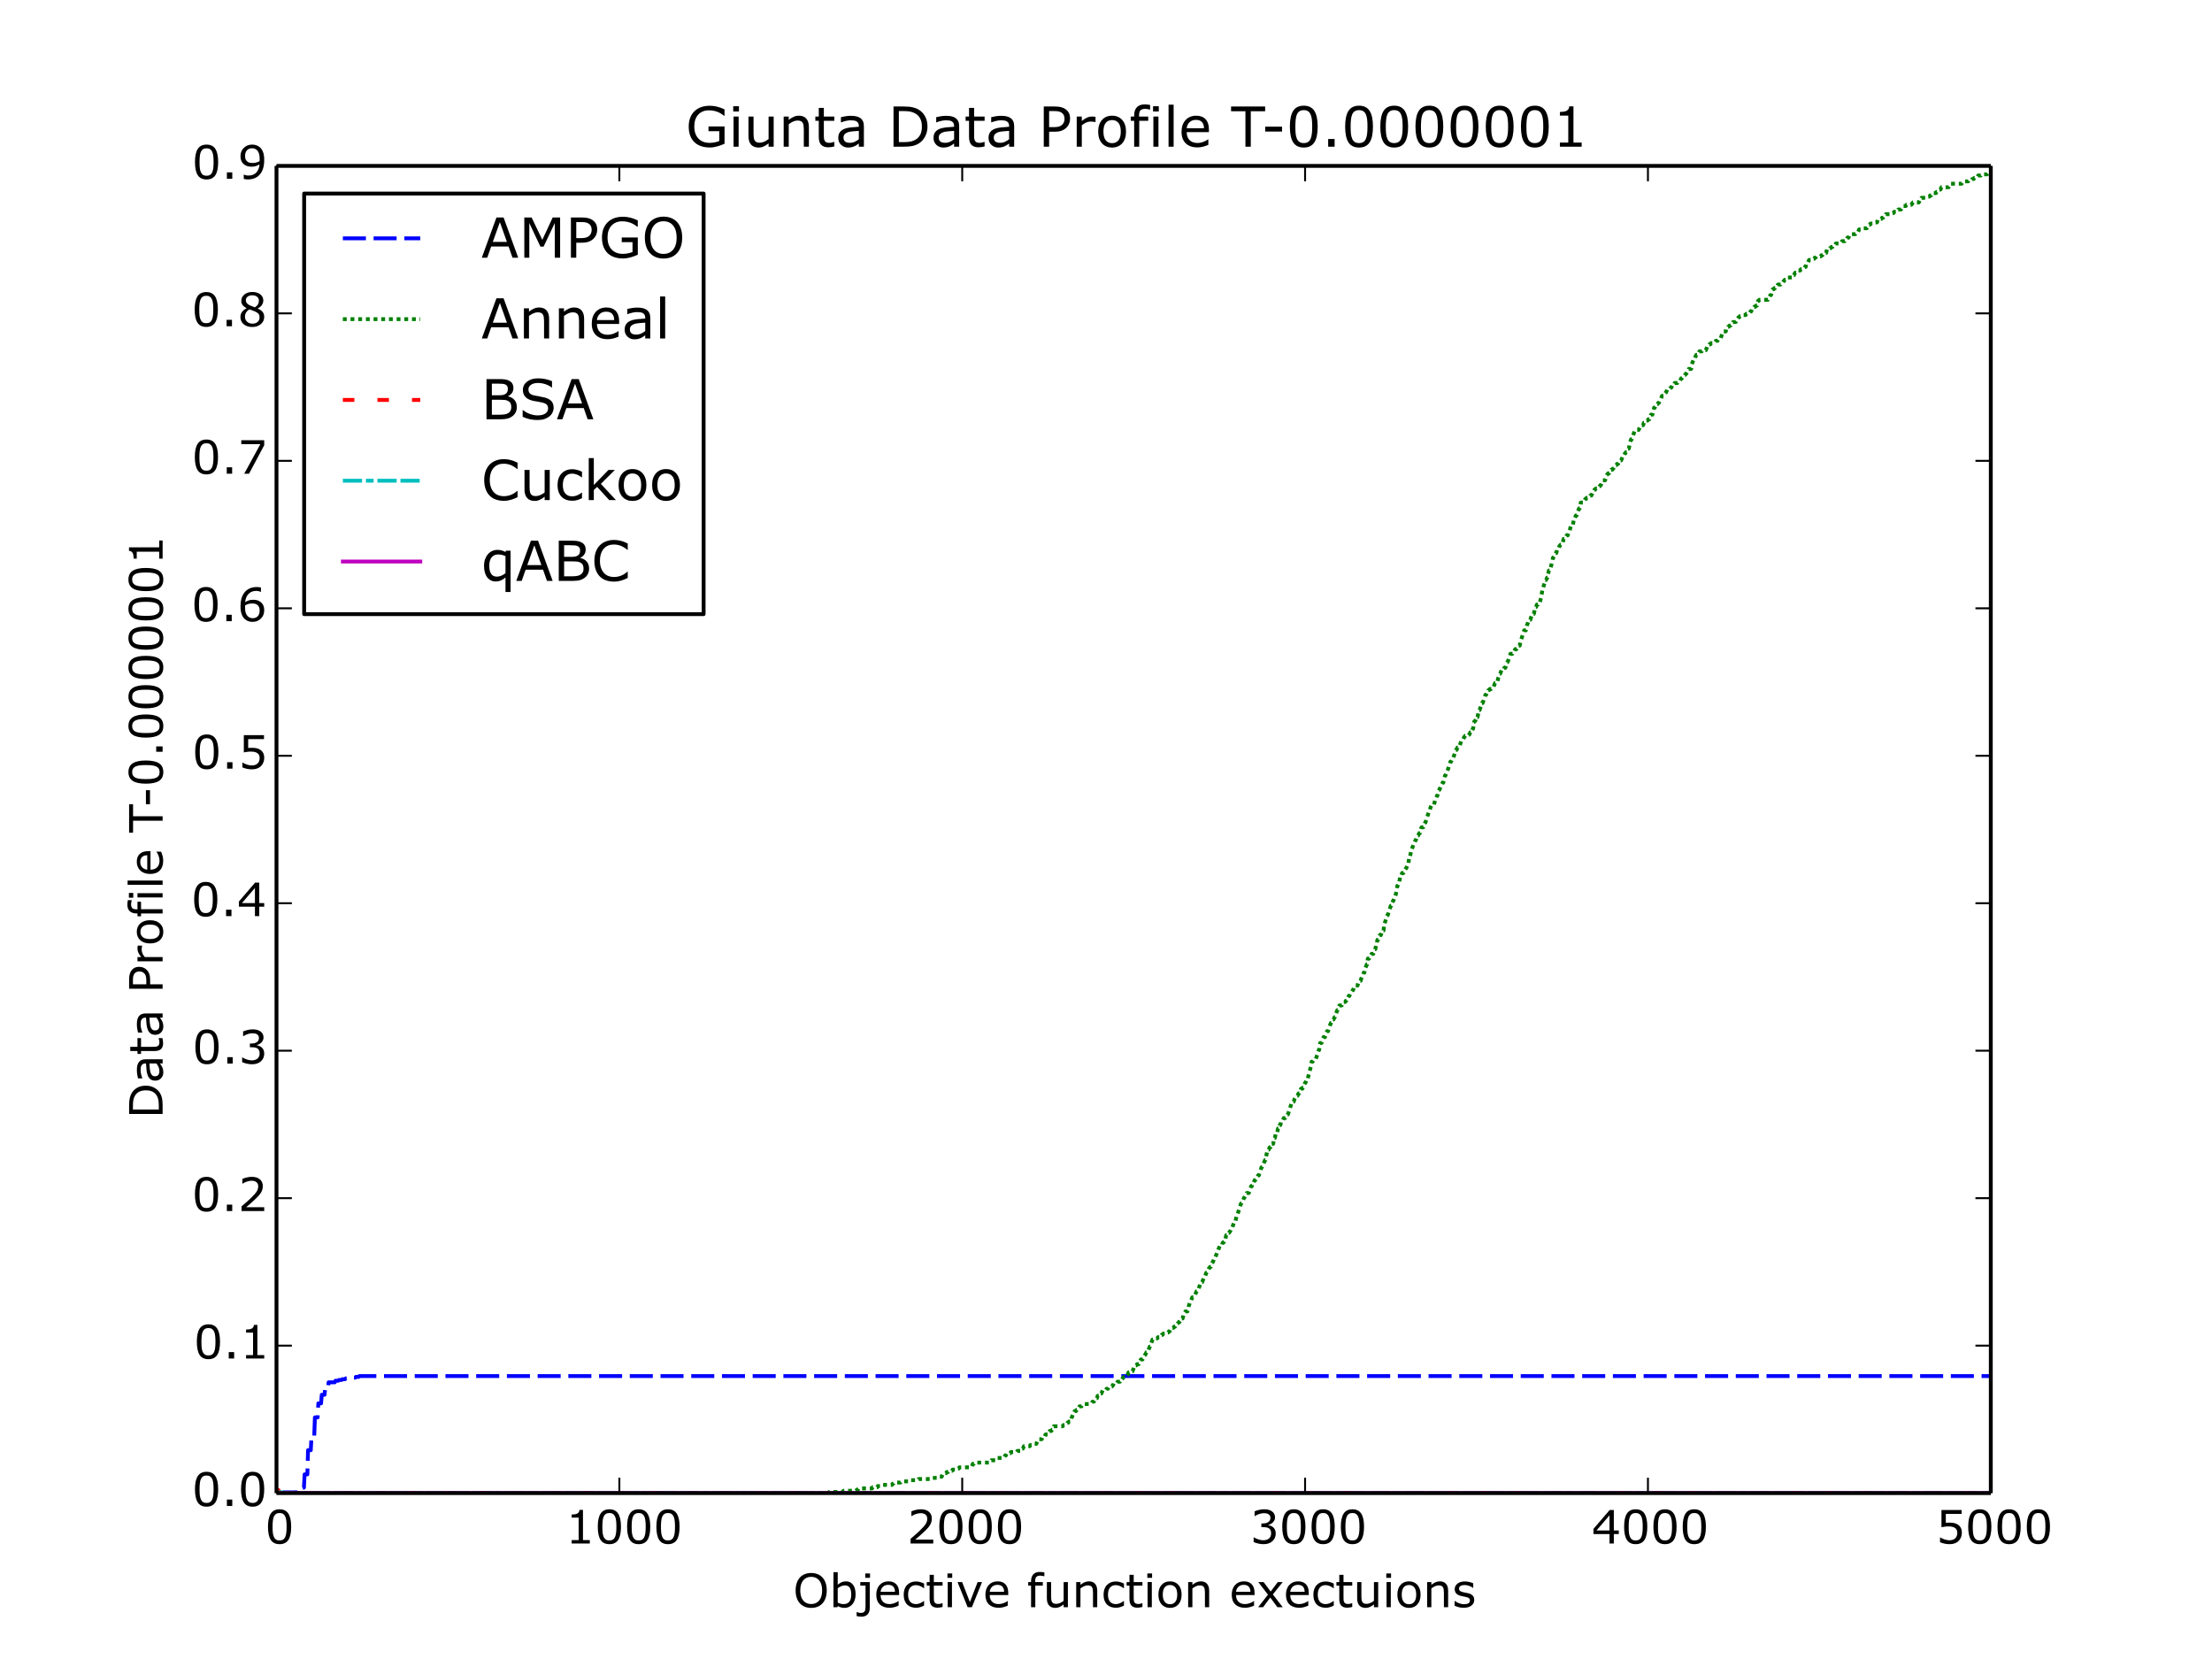 <?xml version="1.0" encoding="utf-8" standalone="no"?>
<!DOCTYPE svg PUBLIC "-//W3C//DTD SVG 1.1//EN"
  "http://www.w3.org/Graphics/SVG/1.1/DTD/svg11.dtd">
<!-- Created with matplotlib (http://matplotlib.org/) -->
<svg height="432pt" version="1.1" viewBox="0 0 576 432" width="576pt" xmlns="http://www.w3.org/2000/svg" xmlns:xlink="http://www.w3.org/1999/xlink">
 <defs>
  <style type="text/css">
*{stroke-linecap:butt;stroke-linejoin:round;}
  </style>
 </defs>
 <g id="figure_1">
  <g id="patch_1">
   <path d="
M0 432
L576 432
L576 0
L0 0
z
" style="fill:#ffffff;"/>
  </g>
  <g id="axes_1">
   <g id="patch_2">
    <path d="
M72 388.8
L518.4 388.8
L518.4 43.2
L72 43.2
z
" style="fill:#ffffff;"/>
   </g>
   <g id="line2d_1">
    <path clip-path="url(#p7ff5b81e1d)" d="
M72 388.597
L72.089 388.8
L72.179 388.8
L73.786 388.8
L73.964 388.597
L77.357 388.597
L77.535 388.19
L78.25 388.19
L78.428 387.378
L79.142 387.378
L79.321 383.924
L80.035 383.924
L80.214 377.625
L80.928 377.625
L81.107 374.171
L81.821 374.171
L81.999 369.092
L82.714 369.092
L82.892 365.435
L83.606 365.435
L83.785 363.2
L84.499 363.2
L84.678 361.575
L85.392 361.575
L85.571 359.949
L87.178 359.949
L87.356 359.543
L88.07 359.543
L88.249 359.34
L88.963 359.34
L89.142 359.137
L89.856 359.137
L90.035 358.933
L91.642 358.933
L91.82 358.73
L92.534 358.73
L92.713 358.527
L93.427 358.527
L93.606 358.324
L518.311 358.324
L518.311 358.324" style="fill:none;stroke:#0000ff;stroke-dasharray:6,2;stroke-dashoffset:0.0;"/>
   </g>
   <g id="line2d_2">
    <path clip-path="url(#p7ff5b81e1d)" d="
M72 388.8
L72.089 388.495
L72.179 388.495
L72.268 388.495
L72.446 388.8
L72.536 388.8
L72.625 388.495
L72.803 388.8
L215.741 388.8
L215.919 388.495
L219.491 388.495
L219.669 388.19
L222.972 388.19
L223.151 387.884
L223.419 387.884
L223.597 387.579
L227.079 387.579
L227.258 387.274
L228.419 387.274
L228.597 386.969
L229.311 386.969
L229.49 386.663
L232.258 386.663
L232.436 386.358
L232.615 386.358
L232.793 386.053
L234.49 386.053
L234.668 385.748
L236.543 385.748
L236.722 385.442
L239.043 385.442
L239.221 385.137
L242.703 385.137
L242.882 384.832
L244.132 384.832
L244.31 384.527
L245.203 384.527
L245.471 383.916
L245.828 383.916
L246.007 383.611
L246.364 383.611
L246.542 383.306
L246.9 383.306
L247.078 383
L247.882 383
L248.06 382.695
L248.953 382.695
L249.132 382.39
L249.667 382.39
L249.846 382.085
L252.971 382.085
L253.328 381.169
L253.596 381.169
L253.774 380.864
L257.613 380.864
L257.792 380.558
L257.97 380.558
L258.149 380.253
L259.309 380.253
L259.488 379.948
L259.577 379.948
L259.756 379.643
L261.452 379.643
L261.72 379.032
L261.899 379.032
L262.166 378.422
L263.059 378.422
L263.238 378.116
L264.756 378.116
L264.934 377.811
L266.005 377.811
L266.184 377.201
L266.363 377.201
L266.63 376.59
L268.148 376.59
L268.327 376.285
L269.22 376.285
L269.398 375.98
L269.844 375.98
L270.112 375.369
L270.202 375.369
L270.469 374.759
L271.273 374.759
L271.452 374.148
L271.987 374.148
L272.255 373.538
L272.969 373.538
L273.326 372.622
L273.773 372.622
L273.951 372.317
L274.041 372.317
L274.398 371.401
L276.719 371.401
L276.898 371.096
L277.433 371.096
L277.612 370.79
L277.79 370.79
L277.969 370.485
L278.148 370.485
L278.326 370.18
L278.862 370.18
L279.04 369.264
L279.487 368.043
L279.665 368.043
L279.844 367.433
L280.201 367.433
L280.38 367.128
L280.558 367.128
L280.826 366.517
L280.915 366.517
L281.094 366.212
L281.629 366.212
L281.808 365.907
L281.897 365.907
L282.076 365.601
L283.951 365.601
L284.129 365.296
L284.308 365.296
L284.486 364.991
L284.844 364.991
L285.111 364.38
L285.29 364.38
L285.468 364.075
L285.647 364.075
L285.826 363.465
L286.361 363.465
L286.54 362.854
L286.808 362.854
L287.165 361.938
L287.968 361.938
L288.147 361.633
L288.504 361.633
L288.683 361.328
L289.04 361.328
L289.218 361.023
L289.575 361.023
L289.754 360.717
L289.843 360.717
L290.022 360.107
L290.825 360.107
L291.004 359.802
L291.629 359.802
L291.807 359.191
L292.164 359.191
L292.343 358.886
L292.432 358.886
L292.611 358.581
L293.325 358.581
L293.593 357.97
L293.682 357.97
L293.861 357.36
L294.575 357.36
L294.754 357.054
L294.932 357.054
L295.468 355.528
L295.914 355.528
L296.093 355.223
L296.539 355.223
L296.718 354.612
L296.807 354.612
L297.075 354.002
L297.521 354.002
L297.7 353.697
L297.789 353.697
L298.146 352.781
L298.236 352.781
L298.503 352.17
L298.682 352.17
L298.95 351.56
L299.039 351.56
L299.396 350.644
L299.485 350.644
L300.11 348.813
L300.2 348.813
L300.378 348.507
L301.36 348.507
L301.539 348.202
L302.253 348.202
L302.521 347.592
L302.7 347.592
L302.878 347.286
L303.771 347.286
L303.949 346.981
L304.217 346.981
L304.396 346.676
L304.574 346.676
L304.932 345.76
L305.556 345.76
L305.735 345.455
L306.003 345.455
L306.271 344.845
L306.539 344.845
L306.717 344.539
L306.806 344.539
L306.985 344.234
L307.164 344.234
L307.521 343.318
L307.967 343.318
L308.235 342.097
L308.413 341.792
L308.503 341.792
L308.681 341.487
L309.217 341.487
L309.485 340.266
L310.02 338.74
L310.11 338.74
L310.467 337.824
L310.735 337.824
L310.913 337.519
L311.092 337.519
L311.538 336.298
L311.628 336.298
L311.806 335.992
L311.985 335.992
L312.61 334.161
L312.788 334.161
L312.967 333.856
L313.056 333.856
L313.502 332.635
L313.681 332.635
L314.127 331.414
L314.217 331.414
L314.395 331.108
L314.484 331.108
L314.842 330.193
L314.931 330.193
L315.109 329.887
L315.288 329.887
L315.734 328.666
L315.824 328.666
L316.181 327.751
L316.359 327.751
L316.895 326.224
L316.984 326.224
L317.609 324.393
L318.145 324.393
L318.324 323.783
L318.502 323.477
L318.681 323.477
L318.859 322.867
L319.038 322.867
L319.306 321.646
L319.573 321.646
L319.752 321.035
L320.02 321.035
L320.198 320.73
L320.288 320.73
L320.556 320.12
L320.734 320.12
L321.448 317.983
L321.716 317.983
L321.984 316.762
L322.073 316.762
L323.145 313.404
L323.234 313.404
L323.502 312.794
L323.591 312.794
L323.948 311.878
L324.037 311.878
L324.216 311.573
L324.305 311.573
L324.662 310.657
L325.198 310.657
L325.377 310.046
L325.823 308.825
L326.002 308.825
L326.18 307.91
L326.448 307.91
L326.716 307.299
L326.894 307.299
L327.073 306.994
L327.252 306.994
L327.609 306.078
L327.787 306.078
L328.501 303.941
L328.591 303.941
L328.948 303.026
L329.037 303.026
L329.394 302.11
L329.484 302.11
L329.751 300.889
L329.93 299.973
L330.108 299.363
L330.376 299.363
L330.644 298.752
L330.823 298.752
L331.001 297.837
L331.537 297.837
L331.805 296.31
L331.983 296.31
L332.162 295.395
L332.519 295.395
L332.787 293.868
L333.055 293.868
L333.233 292.953
L333.412 292.953
L333.59 292.037
L333.68 292.037
L333.858 291.732
L334.037 291.732
L334.305 291.121
L334.662 291.121
L334.84 290.816
L335.019 290.816
L335.287 290.205
L335.376 290.205
L336.358 287.153
L336.537 287.153
L336.715 286.848
L336.894 286.848
L337.072 286.237
L337.251 285.932
L337.34 285.932
L337.519 285.627
L337.608 285.627
L337.787 285.321
L337.876 285.321
L338.144 284.711
L338.322 284.711
L338.501 284.406
L338.59 284.406
L338.769 283.49
L339.126 283.49
L339.304 283.185
L339.394 283.185
L339.84 281.964
L339.929 281.964
L340.197 281.353
L340.465 281.353
L340.644 280.438
L341.358 277.69
L341.536 276.469
L341.804 276.469
L341.983 276.164
L342.251 276.164
L342.429 275.859
L342.608 275.859
L343.411 273.417
L343.5 273.417
L343.768 271.585
L344.125 271.585
L344.661 270.059
L345.018 270.059
L345.554 268.533
L345.822 268.533
L346.536 266.396
L346.625 266.396
L346.982 265.48
L347.25 265.48
L347.518 264.87
L347.607 264.87
L347.786 264.259
L348.232 263.038
L348.322 263.038
L348.768 261.817
L349.393 261.817
L349.75 260.902
L350.286 260.902
L350.464 260.597
L350.554 260.597
L350.821 259.986
L351 259.986
L351.179 259.376
L351.357 259.376
L351.714 258.46
L351.804 258.46
L351.982 258.155
L352.071 258.155
L352.25 257.849
L352.339 257.849
L352.518 257.239
L352.696 257.239
L352.964 256.628
L353.5 256.628
L353.678 256.018
L353.857 255.713
L353.946 255.713
L354.125 255.407
L354.303 255.407
L354.482 254.797
L354.839 253.881
L354.928 253.881
L355.107 253.271
L355.285 253.271
L355.464 252.05
L355.553 252.05
L355.91 251.134
L356 251.134
L356.178 249.608
L356.535 249.608
L356.892 248.692
L356.982 248.692
L357.16 248.387
L357.607 248.387
L358.053 247.166
L358.142 247.166
L358.41 245.639
L358.5 245.639
L358.678 244.724
L358.857 244.724
L359.303 243.503
L359.571 243.503
L360.017 242.282
L360.285 242.282
L360.464 240.45
L360.553 240.45
L361.267 238.314
L361.356 238.314
L362.16 235.872
L362.249 235.872
L362.428 235.261
L362.517 235.261
L362.696 234.651
L362.785 234.651
L363.142 233.735
L363.231 233.735
L363.41 233.124
L363.678 231.903
L363.856 230.682
L363.946 230.682
L364.213 230.072
L364.303 230.072
L364.66 227.935
L364.928 227.935
L365.106 227.325
L365.463 227.325
L365.82 226.409
L365.91 226.409
L366.088 226.104
L366.178 226.104
L366.445 225.493
L366.535 225.493
L366.713 225.188
L366.892 223.662
L367.07 223.662
L367.517 221.22
L367.606 221.22
L368.142 219.693
L368.231 219.693
L368.588 218.778
L368.677 218.778
L369.124 217.557
L369.302 217.557
L369.57 216.946
L369.749 216.946
L370.017 215.725
L370.195 215.42
L370.642 215.42
L371.088 214.199
L371.177 214.199
L372.249 210.841
L372.338 210.841
L372.516 210.231
L372.784 209.62
L373.409 209.62
L373.677 208.399
L373.766 208.399
L374.213 207.178
L374.302 207.178
L374.57 205.957
L374.748 205.652
L374.838 205.652
L375.284 204.431
L375.373 204.431
L375.641 203.821
L375.82 203.821
L376.088 202.905
L376.266 201.989
L376.356 201.989
L376.623 201.379
L376.713 201.379
L377.695 198.326
L377.873 198.326
L378.23 197.41
L378.409 197.41
L379.123 195.274
L379.302 195.274
L379.48 194.663
L379.927 194.663
L380.552 192.832
L380.73 192.832
L380.909 192.527
L380.998 192.527
L381.266 191.916
L381.355 191.916
L381.534 191.611
L382.337 191.611
L382.516 191.306
L382.605 191.306
L382.873 190.695
L383.319 190.695
L383.498 189.779
L383.587 189.779
L383.855 187.948
L383.944 187.948
L384.123 187.643
L384.212 187.643
L384.391 186.727
L384.748 186.727
L385.105 184.895
L385.284 184.895
L385.908 183.064
L386.087 183.064
L386.801 180.927
L386.98 180.927
L387.248 180.317
L387.426 180.317
L387.605 179.706
L387.783 179.706
L387.962 179.401
L388.319 179.401
L388.498 179.096
L388.587 179.096
L388.765 178.79
L388.944 178.79
L389.301 177.875
L389.658 177.875
L389.837 177.569
L389.926 177.569
L390.105 176.654
L390.551 175.433
L390.64 175.433
L390.997 174.517
L391.533 174.517
L391.712 173.907
L391.98 173.907
L392.515 172.38
L392.604 172.38
L393.319 170.244
L393.854 170.244
L394.122 169.633
L394.301 169.633
L394.569 169.023
L394.926 169.023
L395.104 168.717
L395.194 168.717
L395.461 168.107
L395.729 168.107
L395.908 167.191
L396.89 164.139
L397.336 164.139
L397.426 163.833
L397.604 162.918
L398.14 161.391
L398.497 161.391
L398.676 160.781
L399.033 159.865
L399.39 159.865
L399.479 159.56
L399.658 158.644
L399.836 158.034
L400.015 158.034
L400.193 157.423
L400.461 157.423
L400.729 156.813
L400.997 156.813
L401.354 155.286
L401.711 153.15
L401.8 153.15
L402.157 151.929
L402.336 151.013
L402.604 151.013
L402.872 150.403
L402.961 150.403
L403.318 148.571
L403.586 148.571
L403.764 147.961
L404.211 146.129
L404.389 145.213
L404.479 145.213
L404.657 144.908
L404.747 144.908
L405.104 143.992
L405.282 143.992
L405.461 143.077
L405.729 143.077
L406.086 142.161
L406.175 142.161
L406.354 141.856
L406.621 141.856
L406.889 141.245
L406.979 141.245
L407.157 140.329
L407.336 140.329
L407.514 140.024
L407.693 140.024
L407.961 139.414
L408.228 139.414
L408.407 138.803
L408.675 138.193
L408.764 138.193
L408.943 137.277
L409.121 136.666
L409.568 136.666
L409.925 134.835
L410.103 134.835
L410.371 134.224
L410.55 134.224
L411.175 132.393
L411.353 132.393
L411.621 130.867
L412.425 130.867
L412.782 129.951
L412.96 129.951
L413.139 129.646
L413.585 129.646
L413.764 129.341
L413.942 129.341
L414.121 129.035
L414.389 129.035
L414.657 128.425
L414.835 128.425
L415.192 127.509
L415.371 127.509
L415.549 127.204
L416.264 127.204
L416.532 126.593
L416.621 126.593
L416.799 126.288
L416.889 126.288
L417.335 125.067
L417.96 125.067
L418.496 123.541
L418.585 123.541
L418.764 123.236
L419.031 123.236
L419.299 122.625
L419.388 122.625
L419.567 122.32
L419.835 122.32
L420.013 122.015
L420.103 122.015
L420.371 121.404
L420.46 121.404
L420.638 121.099
L420.906 121.099
L421.085 120.794
L421.353 120.794
L421.71 119.878
L422.156 119.878
L422.603 118.657
L422.87 118.657
L423.138 118.046
L423.228 118.046
L423.406 117.741
L423.585 117.741
L423.942 116.825
L424.12 116.825
L424.21 116.52
L424.388 115.299
L424.745 114.383
L424.924 114.383
L425.638 112.247
L425.995 112.247
L426.174 111.941
L426.709 111.941
L426.977 111.331
L427.067 111.331
L427.334 110.721
L427.87 110.721
L428.049 110.11
L428.138 110.11
L428.316 109.805
L428.406 109.805
L428.584 109.5
L429.031 109.5
L429.209 109.194
L429.477 109.194
L429.924 107.973
L430.281 107.973
L430.459 107.058
L430.548 107.058
L430.727 106.142
L430.906 106.142
L431.263 105.226
L431.62 105.226
L431.798 104.921
L431.977 104.921
L432.245 104.31
L432.334 104.31
L432.78 103.089
L433.138 103.089
L433.405 102.479
L433.584 102.479
L433.763 102.174
L433.852 102.174
L434.209 101.258
L434.834 101.258
L435.012 100.953
L435.191 100.953
L435.459 100.342
L435.905 100.342
L436.084 99.732
L436.798 99.732
L436.977 99.426
L437.066 99.426
L437.244 99.121
L437.512 99.121
L437.78 98.511
L437.959 98.511
L438.137 98.205
L438.227 98.205
L438.405 97.9
L438.584 97.9
L438.762 97.595
L438.852 97.595
L439.03 97.29
L439.119 97.29
L439.298 96.984
L439.387 96.984
L439.744 96.069
L440.369 96.069
L440.548 94.848
L440.994 93.627
L441.262 93.627
L441.441 93.016
L441.708 92.406
L442.155 92.406
L442.512 91.49
L443.137 91.49
L443.316 91.185
L444.208 91.185
L444.655 89.964
L444.923 89.964
L445.101 89.659
L445.369 89.659
L445.548 89.353
L446.351 89.353
L446.53 89.048
L446.619 89.048
L446.797 88.743
L447.244 88.743
L447.422 88.438
L447.512 88.438
L447.69 88.132
L448.047 88.132
L448.672 86.301
L449.387 86.301
L449.565 85.385
L449.833 85.385
L450.012 85.08
L450.19 85.08
L450.369 84.775
L450.636 84.775
L450.815 84.469
L450.994 84.469
L451.261 83.859
L451.976 83.859
L452.333 82.943
L452.511 82.943
L452.69 82.638
L452.868 82.638
L453.047 82.333
L453.404 82.333
L453.583 82.027
L454.565 82.027
L454.743 81.722
L455.1 81.722
L455.279 81.417
L455.636 81.417
L455.815 81.112
L455.993 81.112
L456.35 80.196
L456.618 80.196
L456.797 79.891
L457.065 79.891
L457.243 79.585
L457.511 79.585
L457.779 78.364
L457.957 78.364
L458.136 78.059
L460.368 78.059
L460.636 77.449
L460.725 77.449
L460.993 76.838
L461.172 76.838
L461.261 76.533
L461.439 75.617
L461.618 75.312
L461.886 75.312
L462.064 75.007
L462.243 75.007
L462.511 74.396
L462.779 74.396
L462.957 74.091
L463.671 74.091
L463.85 73.786
L464.028 73.786
L464.207 73.48
L464.296 73.48
L464.475 73.175
L464.564 73.175
L464.743 72.87
L465.011 72.87
L465.278 72.26
L466.796 72.26
L466.975 71.649
L467.153 71.649
L467.421 71.038
L468.046 71.038
L468.314 70.428
L468.76 70.428
L468.939 70.123
L469.475 70.123
L469.653 69.817
L469.832 69.817
L470.01 69.512
L470.189 69.512
L470.367 68.597
L470.546 68.597
L470.724 68.291
L470.814 68.291
L471.082 67.681
L471.796 67.681
L471.974 67.376
L472.421 67.376
L472.599 67.07
L472.778 67.07
L472.956 66.765
L474.117 66.765
L474.296 66.46
L474.564 66.46
L474.742 66.154
L475.278 66.154
L475.456 65.849
L475.546 65.849
L475.724 64.933
L476.349 64.933
L476.528 64.628
L476.706 64.628
L476.885 64.323
L477.153 64.323
L477.42 63.713
L477.867 63.713
L478.045 63.407
L478.76 63.407
L478.938 63.102
L479.474 63.102
L479.652 62.797
L480.367 62.797
L480.545 62.492
L480.813 62.492
L481.081 61.881
L481.349 61.881
L481.617 61.271
L481.974 61.271
L482.152 60.965
L483.134 60.965
L483.313 60.66
L483.581 60.66
L483.759 60.355
L483.849 60.355
L484.116 59.744
L484.741 59.744
L484.92 59.439
L486.081 59.439
L486.259 59.134
L486.438 59.134
L486.706 58.523
L486.884 58.523
L487.063 58.218
L488.134 58.218
L488.313 57.913
L488.759 57.913
L488.938 57.302
L489.116 56.997
L489.92 56.997
L490.098 56.692
L490.366 56.692
L490.545 56.387
L490.812 56.387
L491.08 55.776
L492.33 55.776
L492.509 55.471
L493.044 55.471
L493.223 55.166
L494.027 55.166
L494.294 54.555
L495.009 54.555
L495.187 54.25
L495.366 54.25
L495.634 53.639
L496.259 53.639
L496.437 53.334
L497.687 53.334
L497.866 53.029
L497.955 53.029
L498.133 52.724
L499.651 52.724
L499.919 52.113
L500.187 52.113
L500.365 51.503
L501.794 51.503
L501.972 51.197
L502.419 51.197
L502.597 50.892
L502.865 50.892
L503.133 50.282
L504.115 50.282
L504.294 49.977
L504.383 49.977
L504.562 49.671
L504.829 49.671
L505.008 49.366
L505.276 49.366
L505.544 48.755
L507.419 48.755
L507.597 48.45
L507.776 48.45
L508.044 47.84
L510.811 47.84
L510.99 47.535
L511.525 47.535
L511.704 47.229
L512.508 47.229
L512.686 46.924
L513.4 46.924
L513.579 46.619
L513.936 46.619
L514.115 46.313
L514.204 46.313
L514.382 46.008
L514.918 46.008
L515.097 45.703
L515.811 45.703
L515.989 45.398
L517.418 45.398
L517.596 45.093
L517.954 45.093
L518.132 44.787
L518.311 44.787
L518.311 44.787" style="fill:none;stroke:#008000;stroke-dasharray:1,1;stroke-dashoffset:0.0;"/>
   </g>
   <g id="line2d_3">
    <path clip-path="url(#p7ff5b81e1d)" d="
M72 388.8
L72.268 388.8
L72.446 388.034
L72.536 388.034
L72.714 388.8
L518.311 388.8
L518.311 388.8" style="fill:none;stroke:#ff0000;stroke-dasharray:3,6;stroke-dashoffset:0.0;"/>
   </g>
   <g id="line2d_4">
    <path clip-path="url(#p7ff5b81e1d)" d="
M72 388.8
L72.625 388.8
L72.803 388.593
L73.786 388.593
L73.964 388.8
L518.311 388.8
L518.311 388.8" style="fill:none;stroke:#00bfbf;stroke-dasharray:5,1,2,1,5,1;stroke-dashoffset:0.0;"/>
   </g>
   <g id="line2d_5">
    <path clip-path="url(#p7ff5b81e1d)" d="
M72 388.8
L518.311 388.8
L518.311 388.8" style="fill:none;stroke:#bf00bf;stroke-linecap:square;"/>
   </g>
   <g id="matplotlib.axis_1">
    <g id="xtick_1">
     <g id="line2d_6">
      <defs>
       <path d="
M0 0
L0 -4" id="mc7db9fdffb" style="stroke:#000000;stroke-width:0.5;"/>
      </defs>
      <g>
       <use style="stroke:#000000;stroke-width:0.5;" x="72.0" xlink:href="#mc7db9fdffb" y="388.8"/>
      </g>
     </g>
     <g id="line2d_7">
      <defs>
       <path d="
M0 0
L0 4" id="m5a7d422ac3" style="stroke:#000000;stroke-width:0.5;"/>
      </defs>
      <g>
       <use style="stroke:#000000;stroke-width:0.5;" x="72.0" xlink:href="#m5a7d422ac3" y="43.2"/>
      </g>
     </g>
     <g id="text_1">
      <!-- 0 -->
      <defs>
       <path d="
M56.984 36.375
Q56.984 16.797 50.859 7.641
Q44.734 -1.516 31.844 -1.516
Q18.75 -1.516 12.719 7.766
Q6.688 17.047 6.688 36.281
Q6.688 55.672 12.781 64.922
Q18.891 74.172 31.844 74.172
Q44.922 74.172 50.953 64.766
Q56.984 55.375 56.984 36.375
M44.141 14.203
Q45.844 18.172 46.453 23.516
Q47.078 28.859 47.078 36.375
Q47.078 43.797 46.453 49.266
Q45.844 54.734 44.094 58.547
Q42.391 62.312 39.422 64.203
Q36.469 66.109 31.844 66.109
Q27.25 66.109 24.234 64.203
Q21.234 62.312 19.484 58.453
Q17.828 54.828 17.219 49.016
Q16.609 43.219 16.609 36.281
Q16.609 28.656 17.141 23.531
Q17.672 18.406 19.438 14.359
Q21.047 10.547 24 8.547
Q26.953 6.547 31.844 6.547
Q36.422 6.547 39.453 8.453
Q42.484 10.359 44.141 14.203" id="Verdana-30"/>
      </defs>
      <g transform="translate(68.982 401.918)scale(0.12 -0.12)">
       <use xlink:href="#Verdana-30"/>
      </g>
     </g>
    </g>
    <g id="xtick_2">
     <g id="line2d_8">
      <g>
       <use style="stroke:#000000;stroke-width:0.5;" x="161.28" xlink:href="#mc7db9fdffb" y="388.8"/>
      </g>
     </g>
     <g id="line2d_9">
      <g>
       <use style="stroke:#000000;stroke-width:0.5;" x="161.28" xlink:href="#m5a7d422ac3" y="43.2"/>
      </g>
     </g>
     <g id="text_2">
      <!-- 1000 -->
      <defs>
       <path d="
M52.938 0
L13.578 0
L13.578 7.422
L28.719 7.422
L28.719 56.156
L13.578 56.156
L13.578 62.797
Q16.656 62.797 20.172 63.297
Q23.688 63.812 25.484 64.797
Q27.734 66.016 29.031 67.891
Q30.328 69.781 30.516 72.953
L38.094 72.953
L38.094 7.422
L52.938 7.422
z
" id="Verdana-31"/>
      </defs>
      <g transform="translate(147.232 401.918)scale(0.12 -0.12)">
       <use xlink:href="#Verdana-31"/>
       <use x="63.574" xlink:href="#Verdana-30"/>
       <use x="127.148" xlink:href="#Verdana-30"/>
       <use x="190.723" xlink:href="#Verdana-30"/>
      </g>
     </g>
    </g>
    <g id="xtick_3">
     <g id="line2d_10">
      <g>
       <use style="stroke:#000000;stroke-width:0.5;" x="250.56" xlink:href="#mc7db9fdffb" y="388.8"/>
      </g>
     </g>
     <g id="line2d_11">
      <g>
       <use style="stroke:#000000;stroke-width:0.5;" x="250.56" xlink:href="#m5a7d422ac3" y="43.2"/>
      </g>
     </g>
     <g id="text_3">
      <!-- 2000 -->
      <defs>
       <path d="
M57.078 0
L7.859 0
L7.859 10.203
Q12.984 14.594 18.141 18.984
Q23.297 23.391 27.734 27.734
Q37.109 36.812 40.578 42.156
Q44.047 47.516 44.047 53.719
Q44.047 59.375 40.312 62.562
Q36.578 65.766 29.891 65.766
Q25.438 65.766 20.266 64.203
Q15.094 62.641 10.156 59.422
L9.672 59.422
L9.672 69.672
Q13.141 71.391 18.922 72.797
Q24.703 74.219 30.125 74.219
Q41.312 74.219 47.656 68.812
Q54 63.422 54 54.203
Q54 50.047 52.953 46.453
Q51.906 42.875 49.859 39.656
Q47.953 36.625 45.391 33.688
Q42.828 30.766 39.156 27.203
Q33.938 22.078 28.359 17.266
Q22.797 12.453 17.969 8.344
L57.078 8.344
z
" id="Verdana-32"/>
      </defs>
      <g transform="translate(236.168 401.918)scale(0.12 -0.12)">
       <use xlink:href="#Verdana-32"/>
       <use x="63.574" xlink:href="#Verdana-30"/>
       <use x="127.148" xlink:href="#Verdana-30"/>
       <use x="190.723" xlink:href="#Verdana-30"/>
      </g>
     </g>
    </g>
    <g id="xtick_4">
     <g id="line2d_12">
      <g>
       <use style="stroke:#000000;stroke-width:0.5;" x="339.84" xlink:href="#mc7db9fdffb" y="388.8"/>
      </g>
     </g>
     <g id="line2d_13">
      <g>
       <use style="stroke:#000000;stroke-width:0.5;" x="339.84" xlink:href="#m5a7d422ac3" y="43.2"/>
      </g>
     </g>
     <g id="text_4">
      <!-- 3000 -->
      <defs>
       <path d="
M50.688 35.016
Q53.031 32.906 54.547 29.734
Q56.062 26.562 56.062 21.531
Q56.062 16.547 54.25 12.391
Q52.438 8.25 49.172 5.172
Q45.516 1.766 40.547 0.125
Q35.594 -1.516 29.688 -1.516
Q23.641 -1.516 17.781 -0.062
Q11.922 1.375 8.156 3.078
L8.156 13.281
L8.891 13.281
Q13.031 10.547 18.641 8.734
Q24.266 6.938 29.5 6.938
Q32.562 6.938 36.031 7.953
Q39.5 8.984 41.656 10.984
Q43.891 13.141 44.984 15.719
Q46.094 18.312 46.094 22.266
Q46.094 26.172 44.844 28.734
Q43.609 31.297 41.406 32.766
Q39.203 34.281 36.078 34.844
Q32.953 35.406 29.344 35.406
L24.953 35.406
L24.953 43.5
L28.375 43.5
Q35.797 43.5 40.203 46.594
Q44.625 49.703 44.625 55.672
Q44.625 58.297 43.5 60.266
Q42.391 62.25 40.375 63.531
Q38.281 64.797 35.891 65.281
Q33.5 65.766 30.469 65.766
Q25.828 65.766 20.594 64.109
Q15.375 62.453 10.75 59.422
L10.25 59.422
L10.25 69.625
Q13.719 71.344 19.5 72.781
Q25.297 74.219 30.719 74.219
Q36.031 74.219 40.078 73.234
Q44.141 72.266 47.406 70.125
Q50.922 67.781 52.734 64.453
Q54.547 61.141 54.547 56.688
Q54.547 50.641 50.266 46.125
Q46 41.609 40.188 40.438
L40.188 39.75
Q42.531 39.359 45.547 38.109
Q48.578 36.859 50.688 35.016" id="Verdana-33"/>
      </defs>
      <g transform="translate(325.466 401.918)scale(0.12 -0.12)">
       <use xlink:href="#Verdana-33"/>
       <use x="63.574" xlink:href="#Verdana-30"/>
       <use x="127.148" xlink:href="#Verdana-30"/>
       <use x="190.723" xlink:href="#Verdana-30"/>
      </g>
     </g>
    </g>
    <g id="xtick_5">
     <g id="line2d_14">
      <g>
       <use style="stroke:#000000;stroke-width:0.5;" x="429.12" xlink:href="#mc7db9fdffb" y="388.8"/>
      </g>
     </g>
     <g id="line2d_15">
      <g>
       <use style="stroke:#000000;stroke-width:0.5;" x="429.12" xlink:href="#m5a7d422ac3" y="43.2"/>
      </g>
     </g>
     <g id="text_5">
      <!-- 4000 -->
      <defs>
       <path d="
M58.734 20.453
L47.953 20.453
L47.953 0
L38.578 0
L38.578 20.453
L3.766 20.453
L3.766 31.688
L38.969 72.703
L47.953 72.703
L47.953 28.266
L58.734 28.266
z

M38.578 28.266
L38.578 61.078
L10.406 28.266
z
" id="Verdana-34"/>
      </defs>
      <g transform="translate(414.483 401.918)scale(0.12 -0.12)">
       <use xlink:href="#Verdana-34"/>
       <use x="63.574" xlink:href="#Verdana-30"/>
       <use x="127.148" xlink:href="#Verdana-30"/>
       <use x="190.723" xlink:href="#Verdana-30"/>
      </g>
     </g>
    </g>
    <g id="xtick_6">
     <g id="line2d_16">
      <g>
       <use style="stroke:#000000;stroke-width:0.5;" x="518.4" xlink:href="#mc7db9fdffb" y="388.8"/>
      </g>
     </g>
     <g id="line2d_17">
      <g>
       <use style="stroke:#000000;stroke-width:0.5;" x="518.4" xlink:href="#m5a7d422ac3" y="43.2"/>
      </g>
     </g>
     <g id="text_6">
      <!-- 5000 -->
      <defs>
       <path d="
M56.5 23.094
Q56.5 18.016 54.641 13.375
Q52.781 8.734 49.562 5.562
Q46.047 2.156 41.188 0.312
Q36.328 -1.516 29.938 -1.516
Q23.969 -1.516 18.453 -0.266
Q12.938 0.984 9.125 2.734
L9.125 13.031
L9.812 13.031
Q13.812 10.5 19.188 8.719
Q24.562 6.938 29.734 6.938
Q33.203 6.938 36.453 7.906
Q39.703 8.891 42.234 11.328
Q44.391 13.422 45.484 16.344
Q46.578 19.281 46.578 23.141
Q46.578 26.906 45.281 29.484
Q44 32.078 41.703 33.641
Q39.156 35.5 35.516 36.25
Q31.891 37.016 27.391 37.016
Q23.094 37.016 19.109 36.422
Q15.141 35.844 12.25 35.25
L12.25 72.703
L56 72.703
L56 64.156
L21.688 64.156
L21.688 44.828
Q23.781 45.016 25.969 45.109
Q28.172 45.219 29.781 45.219
Q35.688 45.219 40.125 44.219
Q44.578 43.219 48.297 40.672
Q52.203 37.984 54.344 33.734
Q56.5 29.5 56.5 23.094" id="Verdana-35"/>
      </defs>
      <g transform="translate(504.084 401.918)scale(0.12 -0.12)">
       <use xlink:href="#Verdana-35"/>
       <use x="63.574" xlink:href="#Verdana-30"/>
       <use x="127.148" xlink:href="#Verdana-30"/>
       <use x="190.723" xlink:href="#Verdana-30"/>
      </g>
     </g>
    </g>
    <g id="text_7">
     <!-- Objective function exectuions -->
     <defs>
      <path d="
M54.641 0
L45.453 0
L45.453 31.062
Q45.453 34.812 45.016 38.109
Q44.578 41.406 43.406 43.266
Q42.188 45.312 39.891 46.312
Q37.594 47.312 33.938 47.312
Q30.172 47.312 26.062 45.453
Q21.969 43.609 18.219 40.719
L18.219 0
L9.031 0
L9.031 54.547
L18.219 54.547
L18.219 48.484
Q22.516 52.047 27.094 54.047
Q31.688 56.062 36.531 56.062
Q45.359 56.062 50 50.734
Q54.641 45.406 54.641 35.406
z
" id="Verdana-6e"/>
      <path d="
M18.891 63.672
L8.547 63.672
L8.547 73.188
L18.891 73.188
z

M18.312 0
L9.125 0
L9.125 54.547
L18.312 54.547
z
" id="Verdana-69"/>
      <path d="
M56.25 0
L44.672 0
L29.203 20.953
L13.625 0
L2.938 0
L24.219 27.203
L3.125 54.547
L14.703 54.547
L30.078 33.938
L45.516 54.547
L56.25 54.547
L34.812 27.688
z
" id="Verdana-78"/>
      <path d="
M57.031 27.688
Q57.031 20.844 55.094 15.375
Q53.172 9.906 49.906 6.203
Q46.438 2.344 42.281 0.406
Q38.141 -1.516 33.156 -1.516
Q28.516 -1.516 25.047 -0.406
Q21.578 0.688 18.219 2.547
L17.625 0
L9.031 0
L9.031 75.984
L18.219 75.984
L18.219 48.828
Q22.078 52 26.422 54.031
Q30.766 56.062 36.188 56.062
Q45.844 56.062 51.438 48.641
Q57.031 41.219 57.031 27.688
M47.562 27.438
Q47.562 37.203 44.328 42.25
Q41.109 47.312 33.938 47.312
Q29.938 47.312 25.828 45.578
Q21.734 43.844 18.219 41.109
L18.219 9.859
Q22.125 8.109 24.922 7.422
Q27.734 6.734 31.297 6.734
Q38.922 6.734 43.234 11.734
Q47.562 16.75 47.562 27.438" id="Verdana-62"/>
      <path d="
M37.359 0.484
Q34.766 -0.203 31.703 -0.641
Q28.656 -1.078 26.266 -1.078
Q17.922 -1.078 13.578 3.406
Q9.234 7.906 9.234 17.828
L9.234 46.828
L3.031 46.828
L3.031 54.547
L9.234 54.547
L9.234 70.219
L18.406 70.219
L18.406 54.547
L37.359 54.547
L37.359 46.828
L18.406 46.828
L18.406 21.969
Q18.406 17.672 18.594 15.25
Q18.797 12.844 19.969 10.75
Q21.047 8.797 22.922 7.891
Q24.812 6.984 28.656 6.984
Q30.906 6.984 33.344 7.641
Q35.797 8.297 36.859 8.734
L37.359 8.734
z
" id="Verdana-74"/>
      <path d="
M26.031 63.672
L15.672 63.672
L15.672 73.188
L26.031 73.188
z

M25.438 -1.312
Q25.438 -10.891 20.547 -15.766
Q15.672 -20.656 7.469 -20.656
Q5.516 -20.656 2.312 -20.266
Q-0.875 -19.875 -3.031 -19.281
L-3.031 -10.547
L-2.547 -10.547
Q-1.172 -11.078 1.141 -11.766
Q3.469 -12.453 5.672 -12.453
Q9.188 -12.453 11.328 -11.469
Q13.484 -10.5 14.547 -8.547
Q15.625 -6.594 15.938 -3.828
Q16.266 -1.078 16.266 2.875
L16.266 46.828
L4.891 46.828
L4.891 54.547
L25.438 54.547
z
" id="Verdana-6a"/>
      <path d="
M49.359 3.422
Q44.781 1.219 40.656 0
Q36.531 -1.219 31.891 -1.219
Q25.984 -1.219 21.047 0.516
Q16.109 2.25 12.594 5.766
Q9.031 9.281 7.078 14.641
Q5.125 20.016 5.125 27.203
Q5.125 40.578 12.469 48.188
Q19.828 55.812 31.891 55.812
Q36.578 55.812 41.094 54.484
Q45.609 53.172 49.359 51.266
L49.359 41.062
L48.875 41.062
Q44.672 44.344 40.203 46.094
Q35.75 47.859 31.5 47.859
Q23.688 47.859 19.172 42.609
Q14.656 37.359 14.656 27.203
Q14.656 17.328 19.062 12.031
Q23.484 6.734 31.5 6.734
Q34.281 6.734 37.156 7.469
Q40.047 8.203 42.328 9.375
Q44.344 10.406 46.094 11.547
Q47.859 12.703 48.875 13.531
L49.359 13.531
z
" id="Verdana-63"/>
      <path d="
M55.516 27.25
Q55.516 13.922 48.672 6.203
Q41.844 -1.516 30.375 -1.516
Q18.797 -1.516 11.984 6.203
Q5.172 13.922 5.172 27.25
Q5.172 40.578 11.984 48.312
Q18.797 56.062 30.375 56.062
Q41.844 56.062 48.672 48.312
Q55.516 40.578 55.516 27.25
M46.047 27.25
Q46.047 37.844 41.891 42.984
Q37.75 48.141 30.375 48.141
Q22.906 48.141 18.781 42.984
Q14.656 37.844 14.656 27.25
Q14.656 17 18.797 11.688
Q22.953 6.391 30.375 6.391
Q37.703 6.391 41.875 11.641
Q46.047 16.891 46.047 27.25" id="Verdana-6f"/>
      <path d="
M56.203 54.547
L34.125 0
L24.906 0
L2.984 54.547
L12.938 54.547
L29.828 11.141
L46.578 54.547
z
" id="Verdana-76"/>
      <path d="
M63.969 64.359
Q68.406 59.469 70.766 52.391
Q73.141 45.312 73.141 36.328
Q73.141 27.344 70.719 20.234
Q68.312 13.141 63.969 8.406
Q59.469 3.469 53.344 0.969
Q47.219 -1.516 39.359 -1.516
Q31.688 -1.516 25.406 1.016
Q19.141 3.562 14.75 8.406
Q10.359 13.234 7.984 20.266
Q5.609 27.297 5.609 36.328
Q5.609 45.219 7.953 52.266
Q10.297 59.328 14.797 64.359
Q19.094 69.141 25.469 71.672
Q31.844 74.219 39.359 74.219
Q47.172 74.219 53.391 71.656
Q59.625 69.094 63.969 64.359
M63.094 36.328
Q63.094 50.484 56.734 58.172
Q50.391 65.875 39.406 65.875
Q28.328 65.875 22 58.172
Q15.672 50.484 15.672 36.328
Q15.672 22.016 22.109 14.422
Q28.562 6.844 39.406 6.844
Q50.25 6.844 56.672 14.422
Q63.094 22.016 63.094 36.328" id="Verdana-4f"/>
      <path d="
M38.375 67.094
L37.891 67.094
Q36.375 67.531 33.938 67.984
Q31.5 68.453 29.641 68.453
Q23.734 68.453 21.062 65.844
Q18.406 63.234 18.406 56.391
L18.406 54.547
L34.969 54.547
L34.969 46.828
L18.703 46.828
L18.703 0
L9.516 0
L9.516 46.828
L3.328 46.828
L3.328 54.547
L9.516 54.547
L9.516 56.344
Q9.516 66.062 14.344 71.266
Q19.188 76.469 28.328 76.469
Q31.391 76.469 33.859 76.172
Q36.328 75.875 38.375 75.484
z
" id="Verdana-66"/>
      <path d="
M48 15.719
Q48 8.25 41.812 3.469
Q35.641 -1.312 24.953 -1.312
Q18.891 -1.312 13.844 0.125
Q8.797 1.562 5.375 3.266
L5.375 13.578
L5.859 13.578
Q10.203 10.297 15.516 8.375
Q20.844 6.453 25.734 6.453
Q31.781 6.453 35.203 8.406
Q38.625 10.359 38.625 14.547
Q38.625 17.781 36.766 19.438
Q34.906 21.094 29.641 22.266
Q27.688 22.703 24.531 23.281
Q21.391 23.875 18.797 24.562
Q11.625 26.469 8.609 30.156
Q5.609 33.844 5.609 39.203
Q5.609 42.578 7 45.547
Q8.406 48.531 11.234 50.875
Q13.969 53.172 18.188 54.516
Q22.406 55.859 27.641 55.859
Q32.516 55.859 37.516 54.656
Q42.531 53.469 45.844 51.766
L45.844 41.938
L45.359 41.938
Q41.844 44.531 36.812 46.312
Q31.781 48.094 26.953 48.094
Q21.922 48.094 18.453 46.156
Q14.984 44.234 14.984 40.438
Q14.984 37.062 17.094 35.359
Q19.141 33.641 23.734 32.562
Q26.266 31.984 29.406 31.391
Q32.562 30.812 34.672 30.328
Q41.062 28.859 44.531 25.297
Q48 21.688 48 15.719" id="Verdana-73"/>
      <path d="
M54.688 26.312
L14.5 26.312
Q14.5 21.297 16.016 17.547
Q17.531 13.812 20.172 11.422
Q22.703 9.078 26.188 7.906
Q29.688 6.734 33.891 6.734
Q39.453 6.734 45.094 8.953
Q50.734 11.188 53.125 13.328
L53.609 13.328
L53.609 3.328
Q48.969 1.375 44.141 0.047
Q39.312 -1.266 33.984 -1.266
Q20.406 -1.266 12.781 6.078
Q5.172 13.422 5.172 26.953
Q5.172 40.328 12.469 48.188
Q19.781 56.062 31.688 56.062
Q42.719 56.062 48.703 49.609
Q54.688 43.172 54.688 31.297
z

M45.75 33.344
Q45.703 40.578 42.109 44.531
Q38.531 48.484 31.203 48.484
Q23.828 48.484 19.453 44.141
Q15.094 39.797 14.5 33.344
z
" id="Verdana-65"/>
      <path d="
M54.25 0
L45.062 0
L45.062 6.062
Q40.438 2.391 36.188 0.438
Q31.938 -1.516 26.812 -1.516
Q18.219 -1.516 13.422 3.734
Q8.641 8.984 8.641 19.141
L8.641 54.547
L17.828 54.547
L17.828 23.484
Q17.828 19.344 18.219 16.375
Q18.609 13.422 19.875 11.328
Q21.188 9.188 23.281 8.203
Q25.391 7.234 29.391 7.234
Q32.953 7.234 37.172 9.078
Q41.406 10.938 45.062 13.812
L45.062 54.547
L54.25 54.547
z
" id="Verdana-75"/>
      <path id="Verdana-20"/>
     </defs>
     <g transform="translate(206.508 418.509)scale(0.12 -0.12)">
      <use xlink:href="#Verdana-4f"/>
      <use x="78.711" xlink:href="#Verdana-62"/>
      <use x="141.016" xlink:href="#Verdana-6a"/>
      <use x="175.439" xlink:href="#Verdana-65"/>
      <use x="235.01" xlink:href="#Verdana-63"/>
      <use x="287.109" xlink:href="#Verdana-74"/>
      <use x="326.514" xlink:href="#Verdana-69"/>
      <use x="353.955" xlink:href="#Verdana-76"/>
      <use x="412.26" xlink:href="#Verdana-65"/>
      <use x="471.83" xlink:href="#Verdana-20"/>
      <use x="506.986" xlink:href="#Verdana-66"/>
      <use x="542.143" xlink:href="#Verdana-75"/>
      <use x="605.424" xlink:href="#Verdana-6e"/>
      <use x="668.705" xlink:href="#Verdana-63"/>
      <use x="720.805" xlink:href="#Verdana-74"/>
      <use x="760.209" xlink:href="#Verdana-69"/>
      <use x="787.65" xlink:href="#Verdana-6f"/>
      <use x="848.344" xlink:href="#Verdana-6e"/>
      <use x="911.625" xlink:href="#Verdana-20"/>
      <use x="946.781" xlink:href="#Verdana-65"/>
      <use x="1006.352" xlink:href="#Verdana-78"/>
      <use x="1064.406" xlink:href="#Verdana-65"/>
      <use x="1123.977" xlink:href="#Verdana-63"/>
      <use x="1176.076" xlink:href="#Verdana-74"/>
      <use x="1215.48" xlink:href="#Verdana-75"/>
      <use x="1278.762" xlink:href="#Verdana-69"/>
      <use x="1306.203" xlink:href="#Verdana-6f"/>
      <use x="1366.896" xlink:href="#Verdana-6e"/>
      <use x="1430.178" xlink:href="#Verdana-73"/>
     </g>
    </g>
   </g>
   <g id="matplotlib.axis_2">
    <g id="ytick_1">
     <g id="line2d_18">
      <defs>
       <path d="
M0 0
L4 0" id="md7965d1ba0" style="stroke:#000000;stroke-width:0.5;"/>
      </defs>
      <g>
       <use style="stroke:#000000;stroke-width:0.5;" x="72.0" xlink:href="#md7965d1ba0" y="388.8"/>
      </g>
     </g>
     <g id="line2d_19">
      <defs>
       <path d="
M0 0
L-4 0" id="md9a1c1a7cd" style="stroke:#000000;stroke-width:0.5;"/>
      </defs>
      <g>
       <use style="stroke:#000000;stroke-width:0.5;" x="518.4" xlink:href="#md9a1c1a7cd" y="388.8"/>
      </g>
     </g>
     <g id="text_8">
      <!-- 0.0 -->
      <defs>
       <path d="
M24.031 0
L12.359 0
L12.359 13.922
L24.031 13.922
z
" id="Verdana-2e"/>
      </defs>
      <g transform="translate(49.97 392.152)scale(0.12 -0.12)">
       <use xlink:href="#Verdana-30"/>
       <use x="63.574" xlink:href="#Verdana-2e"/>
       <use x="99.951" xlink:href="#Verdana-30"/>
      </g>
     </g>
    </g>
    <g id="ytick_2">
     <g id="line2d_20">
      <g>
       <use style="stroke:#000000;stroke-width:0.5;" x="72.0" xlink:href="#md7965d1ba0" y="350.4"/>
      </g>
     </g>
     <g id="line2d_21">
      <g>
       <use style="stroke:#000000;stroke-width:0.5;" x="518.4" xlink:href="#md9a1c1a7cd" y="350.4"/>
      </g>
     </g>
     <g id="text_9">
      <!-- 0.1 -->
      <g transform="translate(50.456 353.752)scale(0.12 -0.12)">
       <use xlink:href="#Verdana-30"/>
       <use x="63.574" xlink:href="#Verdana-2e"/>
       <use x="99.951" xlink:href="#Verdana-31"/>
      </g>
     </g>
    </g>
    <g id="ytick_3">
     <g id="line2d_22">
      <g>
       <use style="stroke:#000000;stroke-width:0.5;" x="72.0" xlink:href="#md7965d1ba0" y="312.0"/>
      </g>
     </g>
     <g id="line2d_23">
      <g>
       <use style="stroke:#000000;stroke-width:0.5;" x="518.4" xlink:href="#md9a1c1a7cd" y="312.0"/>
      </g>
     </g>
     <g id="text_10">
      <!-- 0.2 -->
      <g transform="translate(49.959 315.352)scale(0.12 -0.12)">
       <use xlink:href="#Verdana-30"/>
       <use x="63.574" xlink:href="#Verdana-2e"/>
       <use x="99.951" xlink:href="#Verdana-32"/>
      </g>
     </g>
    </g>
    <g id="ytick_4">
     <g id="line2d_24">
      <g>
       <use style="stroke:#000000;stroke-width:0.5;" x="72.0" xlink:href="#md7965d1ba0" y="273.6"/>
      </g>
     </g>
     <g id="line2d_25">
      <g>
       <use style="stroke:#000000;stroke-width:0.5;" x="518.4" xlink:href="#md9a1c1a7cd" y="273.6"/>
      </g>
     </g>
     <g id="text_11">
      <!-- 0.3 -->
      <g transform="translate(50.081 276.952)scale(0.12 -0.12)">
       <use xlink:href="#Verdana-30"/>
       <use x="63.574" xlink:href="#Verdana-2e"/>
       <use x="99.951" xlink:href="#Verdana-33"/>
      </g>
     </g>
    </g>
    <g id="ytick_5">
     <g id="line2d_26">
      <g>
       <use style="stroke:#000000;stroke-width:0.5;" x="72.0" xlink:href="#md7965d1ba0" y="235.2"/>
      </g>
     </g>
     <g id="line2d_27">
      <g>
       <use style="stroke:#000000;stroke-width:0.5;" x="518.4" xlink:href="#md9a1c1a7cd" y="235.2"/>
      </g>
     </g>
     <g id="text_12">
      <!-- 0.4 -->
      <g transform="translate(49.76 238.552)scale(0.12 -0.12)">
       <use xlink:href="#Verdana-30"/>
       <use x="63.574" xlink:href="#Verdana-2e"/>
       <use x="99.951" xlink:href="#Verdana-34"/>
      </g>
     </g>
    </g>
    <g id="ytick_6">
     <g id="line2d_28">
      <g>
       <use style="stroke:#000000;stroke-width:0.5;" x="72.0" xlink:href="#md7965d1ba0" y="196.8"/>
      </g>
     </g>
     <g id="line2d_29">
      <g>
       <use style="stroke:#000000;stroke-width:0.5;" x="518.4" xlink:href="#md9a1c1a7cd" y="196.8"/>
      </g>
     </g>
     <g id="text_13">
      <!-- 0.5 -->
      <g transform="translate(50.028 200.152)scale(0.12 -0.12)">
       <use xlink:href="#Verdana-30"/>
       <use x="63.574" xlink:href="#Verdana-2e"/>
       <use x="99.951" xlink:href="#Verdana-35"/>
      </g>
     </g>
    </g>
    <g id="ytick_7">
     <g id="line2d_30">
      <g>
       <use style="stroke:#000000;stroke-width:0.5;" x="72.0" xlink:href="#md7965d1ba0" y="158.4"/>
      </g>
     </g>
     <g id="line2d_31">
      <g>
       <use style="stroke:#000000;stroke-width:0.5;" x="518.4" xlink:href="#md9a1c1a7cd" y="158.4"/>
      </g>
     </g>
     <g id="text_14">
      <!-- 0.6 -->
      <defs>
       <path d="
M58.156 23.578
Q58.156 12.5 50.859 5.484
Q43.562 -1.516 32.953 -1.516
Q27.594 -1.516 23.188 0.141
Q18.797 1.812 15.438 5.078
Q11.234 9.125 8.953 15.812
Q6.688 22.516 6.688 31.938
Q6.688 41.609 8.766 49.078
Q10.844 56.547 15.375 62.359
Q19.672 67.875 26.453 70.969
Q33.25 74.078 42.281 74.078
Q45.172 74.078 47.125 73.828
Q49.078 73.578 51.078 72.953
L51.078 63.625
L50.594 63.625
Q49.219 64.359 46.453 65.016
Q43.703 65.672 40.828 65.672
Q30.328 65.672 24.078 59.109
Q17.828 52.547 16.797 41.359
Q20.906 43.844 24.875 45.141
Q28.859 46.438 34.078 46.438
Q38.719 46.438 42.25 45.578
Q45.797 44.734 49.516 42.141
Q53.812 39.156 55.984 34.609
Q58.156 30.078 58.156 23.578
M48.25 23.188
Q48.25 27.734 46.906 30.703
Q45.562 33.688 42.484 35.891
Q40.234 37.453 37.5 37.938
Q34.766 38.422 31.781 38.422
Q27.641 38.422 24.078 37.438
Q20.516 36.469 16.75 34.422
Q16.656 33.344 16.594 32.344
Q16.547 31.344 16.547 29.828
Q16.547 22.125 18.141 17.656
Q19.734 13.188 22.516 10.594
Q24.75 8.453 27.359 7.453
Q29.984 6.453 33.062 6.453
Q40.141 6.453 44.188 10.766
Q48.25 15.094 48.25 23.188" id="Verdana-36"/>
      </defs>
      <g transform="translate(49.829 161.752)scale(0.12 -0.12)">
       <use xlink:href="#Verdana-30"/>
       <use x="63.574" xlink:href="#Verdana-2e"/>
       <use x="99.951" xlink:href="#Verdana-36"/>
      </g>
     </g>
    </g>
    <g id="ytick_8">
     <g id="line2d_32">
      <g>
       <use style="stroke:#000000;stroke-width:0.5;" x="72.0" xlink:href="#md7965d1ba0" y="120.0"/>
      </g>
     </g>
     <g id="line2d_33">
      <g>
       <use style="stroke:#000000;stroke-width:0.5;" x="518.4" xlink:href="#md9a1c1a7cd" y="120.0"/>
      </g>
     </g>
     <g id="text_15">
      <!-- 0.7 -->
      <defs>
       <path d="
M57.281 61.812
L24.359 0
L13.922 0
L48.922 64.156
L7.516 64.156
L7.516 72.703
L57.281 72.703
z
" id="Verdana-37"/>
      </defs>
      <g transform="translate(49.934 123.352)scale(0.12 -0.12)">
       <use xlink:href="#Verdana-30"/>
       <use x="63.574" xlink:href="#Verdana-2e"/>
       <use x="99.951" xlink:href="#Verdana-37"/>
      </g>
     </g>
    </g>
    <g id="ytick_9">
     <g id="line2d_34">
      <g>
       <use style="stroke:#000000;stroke-width:0.5;" x="72.0" xlink:href="#md7965d1ba0" y="81.6"/>
      </g>
     </g>
     <g id="line2d_35">
      <g>
       <use style="stroke:#000000;stroke-width:0.5;" x="518.4" xlink:href="#md9a1c1a7cd" y="81.6"/>
      </g>
     </g>
     <g id="text_16">
      <!-- 0.8 -->
      <defs>
       <path d="
M57.625 20.266
Q57.625 10.844 50.266 4.594
Q42.922 -1.656 31.781 -1.656
Q19.969 -1.656 12.953 4.438
Q5.953 10.547 5.953 20.062
Q5.953 26.125 9.469 31.031
Q12.984 35.938 19.391 38.812
L19.391 39.109
Q13.531 42.234 10.719 45.938
Q7.906 49.656 7.906 55.219
Q7.906 63.422 14.641 68.891
Q21.391 74.359 31.781 74.359
Q42.672 74.359 49.172 69.141
Q55.672 63.922 55.672 55.859
Q55.672 50.922 52.594 46.156
Q49.516 41.406 43.562 38.719
L43.562 38.422
Q50.391 35.5 54 31.203
Q57.625 26.906 57.625 20.266
M46.047 55.766
Q46.047 60.984 42.016 64.078
Q37.984 67.188 31.734 67.188
Q25.594 67.188 21.656 64.25
Q17.719 61.328 17.719 56.344
Q17.719 52.828 19.703 50.266
Q21.688 47.703 25.688 45.703
Q27.484 44.828 30.875 43.406
Q34.281 42 37.5 41.062
Q42.328 44.281 44.188 47.75
Q46.047 51.219 46.047 55.766
M47.562 19.344
Q47.562 23.828 45.578 26.531
Q43.609 29.25 37.844 31.984
Q35.547 33.062 32.812 33.984
Q30.078 34.906 25.531 36.578
Q21.141 34.188 18.484 30.078
Q15.828 25.984 15.828 20.797
Q15.828 14.203 20.359 9.906
Q24.906 5.609 31.891 5.609
Q39.016 5.609 43.281 9.266
Q47.562 12.938 47.562 19.344" id="Verdana-38"/>
      </defs>
      <g transform="translate(49.893 84.952)scale(0.12 -0.12)">
       <use xlink:href="#Verdana-30"/>
       <use x="63.574" xlink:href="#Verdana-2e"/>
       <use x="99.951" xlink:href="#Verdana-38"/>
      </g>
     </g>
    </g>
    <g id="ytick_10">
     <g id="line2d_36">
      <g>
       <use style="stroke:#000000;stroke-width:0.5;" x="72.0" xlink:href="#md7965d1ba0" y="43.2"/>
      </g>
     </g>
     <g id="line2d_37">
      <g>
       <use style="stroke:#000000;stroke-width:0.5;" x="518.4" xlink:href="#md9a1c1a7cd" y="43.2"/>
      </g>
     </g>
     <g id="text_17">
      <!-- 0.9 -->
      <defs>
       <path d="
M56.984 40.719
Q56.984 31.203 54.812 23.438
Q52.641 15.672 48.25 10.203
Q43.797 4.641 37.109 1.609
Q30.422 -1.422 21.391 -1.422
Q18.844 -1.422 16.594 -1.141
Q14.359 -0.875 12.594 -0.297
L12.594 9.031
L13.094 9.031
Q14.5 8.297 17.078 7.641
Q19.672 6.984 22.859 6.984
Q33.641 6.984 39.766 13.453
Q45.906 19.922 46.875 31.297
Q42.328 28.562 38.328 27.391
Q34.328 26.219 29.594 26.219
Q25.094 26.219 21.453 27.094
Q17.828 27.984 14.156 30.516
Q9.859 33.5 7.688 38.078
Q5.516 42.672 5.516 49.078
Q5.516 60.203 12.844 67.188
Q20.172 74.172 30.719 74.172
Q35.984 74.172 40.469 72.531
Q44.969 70.906 48.344 67.625
Q52.484 63.578 54.734 57.203
Q56.984 50.828 56.984 40.719
M47.125 42.828
Q47.125 50.391 45.562 54.984
Q44 59.578 41.266 62.109
Q38.969 64.312 36.328 65.266
Q33.688 66.219 30.609 66.219
Q23.578 66.219 19.5 61.812
Q15.438 57.422 15.438 49.469
Q15.438 44.828 16.75 41.891
Q18.062 38.969 21.188 36.766
Q23.391 35.25 26.016 34.734
Q28.656 34.234 31.891 34.234
Q35.688 34.234 39.594 35.25
Q43.5 36.281 46.922 38.234
Q46.969 39.266 47.047 40.266
Q47.125 41.266 47.125 42.828" id="Verdana-39"/>
      </defs>
      <g transform="translate(49.97 46.552)scale(0.12 -0.12)">
       <use xlink:href="#Verdana-30"/>
       <use x="63.574" xlink:href="#Verdana-2e"/>
       <use x="99.951" xlink:href="#Verdana-39"/>
      </g>
     </g>
    </g>
    <g id="text_18">
     <!-- Data Profile T-0.0000001 -->
     <defs>
      <path d="
M57.328 50.734
Q57.328 45.906 55.641 41.766
Q53.953 37.641 50.922 34.625
Q47.172 30.859 42.047 28.969
Q36.922 27.094 29.109 27.094
L19.438 27.094
L19.438 0
L9.766 0
L9.766 72.703
L29.5 72.703
Q36.031 72.703 40.578 71.609
Q45.125 70.516 48.641 68.172
Q52.781 65.375 55.047 61.219
Q57.328 57.078 57.328 50.734
M47.266 50.484
Q47.266 54.25 45.938 57.031
Q44.625 59.812 41.938 61.578
Q39.594 63.094 36.594 63.75
Q33.594 64.406 29 64.406
L19.438 64.406
L19.438 35.359
L27.594 35.359
Q33.453 35.359 37.109 36.406
Q40.766 37.453 43.062 39.75
Q45.359 42.094 46.312 44.672
Q47.266 47.266 47.266 50.484" id="Verdana-50"/>
      <path d="
M37.938 27.391
L7.469 27.391
L7.469 36.234
L37.938 36.234
z
" id="Verdana-2d"/>
      <path d="
M18.312 0
L9.125 0
L9.125 75.984
L18.312 75.984
z
" id="Verdana-6c"/>
      <path d="
M43.062 44.531
L42.578 44.531
Q40.531 45.016 38.594 45.234
Q36.672 45.453 34.031 45.453
Q29.781 45.453 25.828 43.578
Q21.875 41.703 18.219 38.719
L18.219 0
L9.031 0
L9.031 54.547
L18.219 54.547
L18.219 46.484
Q23.688 50.875 27.859 52.703
Q32.031 54.547 36.375 54.547
Q38.766 54.547 39.844 54.422
Q40.922 54.297 43.062 53.953
z
" id="Verdana-72"/>
      <path d="
M71.188 36.281
Q71.188 26.375 66.859 18.312
Q62.547 10.25 55.375 5.812
Q50.391 2.734 44.266 1.359
Q38.141 0 28.125 0
L9.766 0
L9.766 72.703
L27.938 72.703
Q38.578 72.703 44.844 71.156
Q51.125 69.625 55.469 66.938
Q62.891 62.312 67.031 54.594
Q71.188 46.875 71.188 36.281
M61.078 36.422
Q61.078 44.969 58.094 50.828
Q55.125 56.688 49.219 60.062
Q44.922 62.5 40.078 63.453
Q35.25 64.406 28.516 64.406
L19.438 64.406
L19.438 8.297
L28.516 8.297
Q35.5 8.297 40.703 9.328
Q45.906 10.359 50.25 13.141
Q55.672 16.609 58.375 22.266
Q61.078 27.938 61.078 36.422" id="Verdana-44"/>
      <path d="
M51.422 0
L42.281 0
L42.281 5.812
Q41.062 4.984 38.984 3.484
Q36.922 2 34.969 1.125
Q32.672 0 29.688 -0.75
Q26.703 -1.516 22.703 -1.516
Q15.328 -1.516 10.203 3.359
Q5.078 8.25 5.078 15.828
Q5.078 22.016 7.734 25.844
Q10.406 29.688 15.328 31.891
Q20.312 34.078 27.297 34.859
Q34.281 35.641 42.281 36.031
L42.281 37.453
Q42.281 40.578 41.188 42.625
Q40.094 44.672 38.031 45.844
Q36.078 46.969 33.344 47.359
Q30.609 47.75 27.641 47.75
Q24.031 47.75 19.578 46.797
Q15.141 45.844 10.406 44.047
L9.906 44.047
L9.906 53.375
Q12.594 54.109 17.672 54.984
Q22.75 55.859 27.688 55.859
Q33.453 55.859 37.719 54.906
Q42 53.953 45.125 51.656
Q48.188 49.422 49.797 45.844
Q51.422 42.281 51.422 37.016
z

M42.281 13.422
L42.281 28.609
Q38.094 28.375 32.391 27.875
Q26.703 27.391 23.391 26.469
Q19.438 25.344 16.984 22.969
Q14.547 20.609 14.547 16.453
Q14.547 11.766 17.375 9.391
Q20.219 7.031 26.031 7.031
Q30.859 7.031 34.859 8.906
Q38.875 10.797 42.281 13.422" id="Verdana-61"/>
      <path d="
M61.625 64.109
L35.641 64.109
L35.641 0
L25.984 0
L25.984 64.109
L0 64.109
L0 72.703
L61.625 72.703
z
" id="Verdana-54"/>
     </defs>
     <g transform="translate(42.345 291.25)rotate(-90.0)scale(0.12 -0.12)">
      <use xlink:href="#Verdana-44"/>
      <use x="77.051" xlink:href="#Verdana-61"/>
      <use x="137.109" xlink:href="#Verdana-74"/>
      <use x="176.514" xlink:href="#Verdana-61"/>
      <use x="236.572" xlink:href="#Verdana-20"/>
      <use x="271.729" xlink:href="#Verdana-50"/>
      <use x="332.031" xlink:href="#Verdana-72"/>
      <use x="374.707" xlink:href="#Verdana-6f"/>
      <use x="435.4" xlink:href="#Verdana-66"/>
      <use x="470.557" xlink:href="#Verdana-69"/>
      <use x="497.998" xlink:href="#Verdana-6c"/>
      <use x="525.439" xlink:href="#Verdana-65"/>
      <use x="585.01" xlink:href="#Verdana-20"/>
      <use x="620.166" xlink:href="#Verdana-54"/>
      <use x="674.412" xlink:href="#Verdana-2d"/>
      <use x="719.822" xlink:href="#Verdana-30"/>
      <use x="783.396" xlink:href="#Verdana-2e"/>
      <use x="819.773" xlink:href="#Verdana-30"/>
      <use x="883.348" xlink:href="#Verdana-30"/>
      <use x="946.922" xlink:href="#Verdana-30"/>
      <use x="1010.496" xlink:href="#Verdana-30"/>
      <use x="1074.07" xlink:href="#Verdana-30"/>
      <use x="1137.645" xlink:href="#Verdana-30"/>
      <use x="1201.219" xlink:href="#Verdana-31"/>
     </g>
    </g>
   </g>
   <g id="patch_3">
    <path d="
M72 388.8
L518.4 388.8" style="fill:none;stroke:#000000;"/>
   </g>
   <g id="patch_4">
    <path d="
M518.4 388.8
L518.4 43.2" style="fill:none;stroke:#000000;"/>
   </g>
   <g id="patch_5">
    <path d="
M72 388.8
L72 43.2" style="fill:none;stroke:#000000;"/>
   </g>
   <g id="patch_6">
    <path d="
M72 43.2
L518.4 43.2" style="fill:none;stroke:#000000;"/>
   </g>
   <g id="text_19">
    <!-- Giunta Data Profile T-0.0000001 -->
    <defs>
     <path d="
M70.406 5.375
Q64.453 2.641 57.391 0.609
Q50.344 -1.422 43.75 -1.422
Q35.25 -1.422 28.172 0.922
Q21.094 3.266 16.109 7.953
Q11.078 12.703 8.344 19.797
Q5.609 26.906 5.609 36.422
Q5.609 53.859 15.797 63.938
Q25.984 74.031 43.75 74.031
Q49.953 74.031 56.422 72.531
Q62.891 71.047 70.359 67.484
L70.359 56
L69.484 56
Q67.969 57.172 65.078 59.078
Q62.203 60.984 59.422 62.25
Q56.062 63.766 51.781 64.766
Q47.516 65.766 42.094 65.766
Q29.891 65.766 22.781 57.922
Q15.672 50.094 15.672 36.719
Q15.672 22.609 23.094 14.766
Q30.516 6.938 43.312 6.938
Q48 6.938 52.656 7.859
Q57.328 8.797 60.844 10.25
L60.844 28.078
L41.359 28.078
L41.359 36.578
L70.406 36.578
z
" id="Verdana-47"/>
    </defs>
    <g transform="translate(178.535 38.2)scale(0.144 -0.144)">
     <use xlink:href="#Verdana-47"/>
     <use x="77.539" xlink:href="#Verdana-69"/>
     <use x="104.98" xlink:href="#Verdana-75"/>
     <use x="168.262" xlink:href="#Verdana-6e"/>
     <use x="231.543" xlink:href="#Verdana-74"/>
     <use x="270.947" xlink:href="#Verdana-61"/>
     <use x="331.006" xlink:href="#Verdana-20"/>
     <use x="366.162" xlink:href="#Verdana-44"/>
     <use x="443.213" xlink:href="#Verdana-61"/>
     <use x="503.271" xlink:href="#Verdana-74"/>
     <use x="542.676" xlink:href="#Verdana-61"/>
     <use x="602.734" xlink:href="#Verdana-20"/>
     <use x="637.891" xlink:href="#Verdana-50"/>
     <use x="698.193" xlink:href="#Verdana-72"/>
     <use x="740.869" xlink:href="#Verdana-6f"/>
     <use x="801.562" xlink:href="#Verdana-66"/>
     <use x="836.719" xlink:href="#Verdana-69"/>
     <use x="864.16" xlink:href="#Verdana-6c"/>
     <use x="891.602" xlink:href="#Verdana-65"/>
     <use x="951.172" xlink:href="#Verdana-20"/>
     <use x="986.328" xlink:href="#Verdana-54"/>
     <use x="1040.574" xlink:href="#Verdana-2d"/>
     <use x="1085.984" xlink:href="#Verdana-30"/>
     <use x="1149.559" xlink:href="#Verdana-2e"/>
     <use x="1185.936" xlink:href="#Verdana-30"/>
     <use x="1249.51" xlink:href="#Verdana-30"/>
     <use x="1313.084" xlink:href="#Verdana-30"/>
     <use x="1376.658" xlink:href="#Verdana-30"/>
     <use x="1440.232" xlink:href="#Verdana-30"/>
     <use x="1503.807" xlink:href="#Verdana-30"/>
     <use x="1567.381" xlink:href="#Verdana-31"/>
    </g>
   </g>
   <g id="legend_1">
    <g id="patch_7">
     <path d="
M79.2 159.919
L183.22 159.919
L183.22 50.4
L79.2 50.4
L79.2 159.919
z
" style="fill:#ffffff;stroke:#000000;"/>
    </g>
    <g id="line2d_38">
     <path d="
M89.28 62.062
L109.44 62.062" style="fill:none;stroke:#0000ff;stroke-dasharray:6,2;stroke-dashoffset:0.0;"/>
    </g>
    <g id="line2d_39"/>
    <g id="text_20">
     <!-- AMPGO -->
     <defs>
      <path d="
M67.094 0
L56.781 0
L49.656 20.266
L18.219 20.266
L11.078 0
L1.266 0
L27.734 72.703
L40.625 72.703
z

M46.688 28.562
L33.938 64.266
L21.141 28.562
z
" id="Verdana-41"/>
      <path d="
M74.516 0
L64.844 0
L64.844 62.641
L44.625 20.016
L38.875 20.016
L18.797 62.641
L18.797 0
L9.766 0
L9.766 72.703
L22.953 72.703
L42.328 32.234
L61.078 72.703
L74.516 72.703
z
" id="Verdana-4d"/>
     </defs>
     <g transform="translate(125.28 67.102)scale(0.144 -0.144)">
      <use xlink:href="#Verdana-41"/>
      <use x="68.359" xlink:href="#Verdana-4d"/>
      <use x="152.637" xlink:href="#Verdana-50"/>
      <use x="212.939" xlink:href="#Verdana-47"/>
      <use x="290.479" xlink:href="#Verdana-4f"/>
     </g>
    </g>
    <g id="line2d_40">
     <path d="
M89.28 83.102
L109.44 83.102" style="fill:none;stroke:#008000;stroke-dasharray:1,1;stroke-dashoffset:0.0;"/>
    </g>
    <g id="line2d_41"/>
    <g id="text_21">
     <!-- Anneal -->
     <g transform="translate(125.28 88.141)scale(0.144 -0.144)">
      <use xlink:href="#Verdana-41"/>
      <use x="68.359" xlink:href="#Verdana-6e"/>
      <use x="131.641" xlink:href="#Verdana-6e"/>
      <use x="194.922" xlink:href="#Verdana-65"/>
      <use x="254.492" xlink:href="#Verdana-61"/>
      <use x="314.551" xlink:href="#Verdana-6c"/>
     </g>
    </g>
    <g id="line2d_42">
     <path d="
M89.28 104.141
L109.44 104.141" style="fill:none;stroke:#ff0000;stroke-dasharray:3,6;stroke-dashoffset:0.0;"/>
    </g>
    <g id="line2d_43"/>
    <g id="text_22">
     <!-- BSA -->
     <defs>
      <path d="
M62.594 20.75
Q62.594 16.5 60.609 12.344
Q58.641 8.203 55.078 5.328
Q51.172 2.203 45.969 0.438
Q40.766 -1.312 33.453 -1.312
Q25.594 -1.312 19.312 0.141
Q13.031 1.609 6.547 4.5
L6.547 16.609
L7.234 16.609
Q12.75 12.016 19.969 9.516
Q27.203 7.031 33.547 7.031
Q42.531 7.031 47.531 10.391
Q52.547 13.766 52.547 19.391
Q52.547 24.219 50.172 26.516
Q47.797 28.812 42.969 30.078
Q39.312 31.062 35.031 31.688
Q30.766 32.328 25.984 33.297
Q16.312 35.359 11.641 40.312
Q6.984 45.266 6.984 53.219
Q6.984 62.359 14.688 68.188
Q22.406 74.031 34.281 74.031
Q41.938 74.031 48.328 72.562
Q54.734 71.094 59.672 68.953
L59.672 57.516
L58.984 57.516
Q54.828 61.031 48.062 63.344
Q41.312 65.672 34.234 65.672
Q26.469 65.672 21.75 62.453
Q17.047 59.234 17.047 54.156
Q17.047 49.609 19.391 47.016
Q21.734 44.438 27.641 43.062
Q30.766 42.391 36.516 41.406
Q42.281 40.438 46.297 39.406
Q54.391 37.25 58.484 32.906
Q62.594 28.562 62.594 20.75" id="Verdana-53"/>
      <path d="
M64.594 22.359
Q64.594 16.938 62.547 12.781
Q60.5 8.641 57.031 5.953
Q52.938 2.734 48.016 1.359
Q43.109 0 35.547 0
L9.766 0
L9.766 72.703
L31.297 72.703
Q39.266 72.703 43.219 72.109
Q47.172 71.531 50.781 69.672
Q54.781 67.578 56.594 64.281
Q58.406 60.984 58.406 56.391
Q58.406 51.219 55.766 47.578
Q53.125 43.953 48.734 41.75
L48.734 41.359
Q56.109 39.844 60.344 34.891
Q64.594 29.938 64.594 22.359
M48.344 55.125
Q48.344 57.766 47.453 59.562
Q46.578 61.375 44.625 62.5
Q42.328 63.812 39.062 64.125
Q35.797 64.453 30.953 64.453
L19.438 64.453
L19.438 43.453
L31.938 43.453
Q36.469 43.453 39.156 43.922
Q41.844 44.391 44.141 45.844
Q46.438 47.312 47.391 49.625
Q48.344 51.953 48.344 55.125
M54.547 21.969
Q54.547 26.375 53.219 28.953
Q51.906 31.547 48.438 33.344
Q46.094 34.578 42.75 34.938
Q39.406 35.297 34.625 35.297
L19.438 35.297
L19.438 8.25
L32.234 8.25
Q38.578 8.25 42.625 8.906
Q46.688 9.578 49.266 11.328
Q52 13.234 53.266 15.672
Q54.547 18.109 54.547 21.969" id="Verdana-42"/>
     </defs>
     <g transform="translate(125.28 109.181)scale(0.144 -0.144)">
      <use xlink:href="#Verdana-42"/>
      <use x="68.555" xlink:href="#Verdana-53"/>
      <use x="135.914" xlink:href="#Verdana-41"/>
     </g>
    </g>
    <g id="line2d_44">
     <path d="
M89.28 125.181
L109.44 125.181" style="fill:none;stroke:#00bfbf;stroke-dasharray:5,1,2,1,5,1;stroke-dashoffset:0.0;"/>
    </g>
    <g id="line2d_45"/>
    <g id="text_23">
     <!-- Cuckoo -->
     <defs>
      <path d="
M58.547 0
L46.438 0
L24.562 23.875
L18.609 18.219
L18.609 0
L9.422 0
L9.422 75.984
L18.609 75.984
L18.609 27.25
L45.125 54.547
L56.688 54.547
L31.344 29.344
z
" id="Verdana-6b"/>
      <path d="
M65.922 5.281
Q63.234 4.109 61.062 3.078
Q58.891 2.047 55.375 0.922
Q52.391 0 48.891 -0.656
Q45.406 -1.312 41.219 -1.312
Q33.297 -1.312 26.828 0.906
Q20.359 3.125 15.578 7.859
Q10.891 12.5 8.25 19.656
Q5.609 26.812 5.609 36.281
Q5.609 45.266 8.141 52.344
Q10.688 59.422 15.484 64.312
Q20.125 69.047 26.688 71.531
Q33.25 74.031 41.266 74.031
Q47.125 74.031 52.953 72.609
Q58.797 71.188 65.922 67.625
L65.922 56.156
L65.188 56.156
Q59.188 61.188 53.266 63.469
Q47.359 65.766 40.625 65.766
Q35.109 65.766 30.688 63.984
Q26.266 62.203 22.797 58.453
Q19.438 54.781 17.547 49.188
Q15.672 43.609 15.672 36.281
Q15.672 28.609 17.75 23.094
Q19.828 17.578 23.094 14.109
Q26.516 10.5 31.078 8.766
Q35.641 7.031 40.719 7.031
Q47.703 7.031 53.797 9.422
Q59.906 11.812 65.234 16.609
L65.922 16.609
z
" id="Verdana-43"/>
     </defs>
     <g transform="translate(125.28 130.221)scale(0.144 -0.144)">
      <use xlink:href="#Verdana-43"/>
      <use x="69.824" xlink:href="#Verdana-75"/>
      <use x="133.105" xlink:href="#Verdana-63"/>
      <use x="185.205" xlink:href="#Verdana-6b"/>
      <use x="243.385" xlink:href="#Verdana-6f"/>
      <use x="304.078" xlink:href="#Verdana-6f"/>
     </g>
    </g>
    <g id="line2d_46">
     <path d="
M89.28 146.221
L109.44 146.221" style="fill:none;stroke:#bf00bf;stroke-linecap:square;"/>
    </g>
    <g id="line2d_47"/>
    <g id="text_24">
     <!-- qABC -->
     <defs>
      <path d="
M53.266 -20.125
L44.094 -20.125
L44.094 6.156
Q39.844 2.484 35.641 0.703
Q31.453 -1.078 26.562 -1.078
Q16.844 -1.078 11.062 6.422
Q5.281 13.922 5.281 27.094
Q5.281 34.125 7.297 39.516
Q9.328 44.922 12.641 48.578
Q15.875 52.156 20.219 54.109
Q24.562 56.062 29.391 56.062
Q33.797 56.062 37.188 55.078
Q40.578 54.109 44.094 52.203
L44.672 54.547
L53.266 54.547
z

M44.094 13.875
L44.094 44.734
Q40.281 46.438 37.344 47.109
Q34.422 47.797 31 47.797
Q23.047 47.797 18.891 42.406
Q14.75 37.016 14.75 27.547
Q14.75 17.969 18.094 12.812
Q21.438 7.672 28.609 7.672
Q32.625 7.672 36.625 9.406
Q40.625 11.141 44.094 13.875" id="Verdana-71"/>
     </defs>
     <g transform="translate(125.28 151.261)scale(0.144 -0.144)">
      <use xlink:href="#Verdana-71"/>
      <use x="62.305" xlink:href="#Verdana-41"/>
      <use x="130.664" xlink:href="#Verdana-42"/>
      <use x="199.219" xlink:href="#Verdana-43"/>
     </g>
    </g>
   </g>
  </g>
 </g>
 <defs>
  <clipPath id="p7ff5b81e1d">
   <rect height="345.6" width="446.4" x="72.0" y="43.2"/>
  </clipPath>
 </defs>
</svg>
